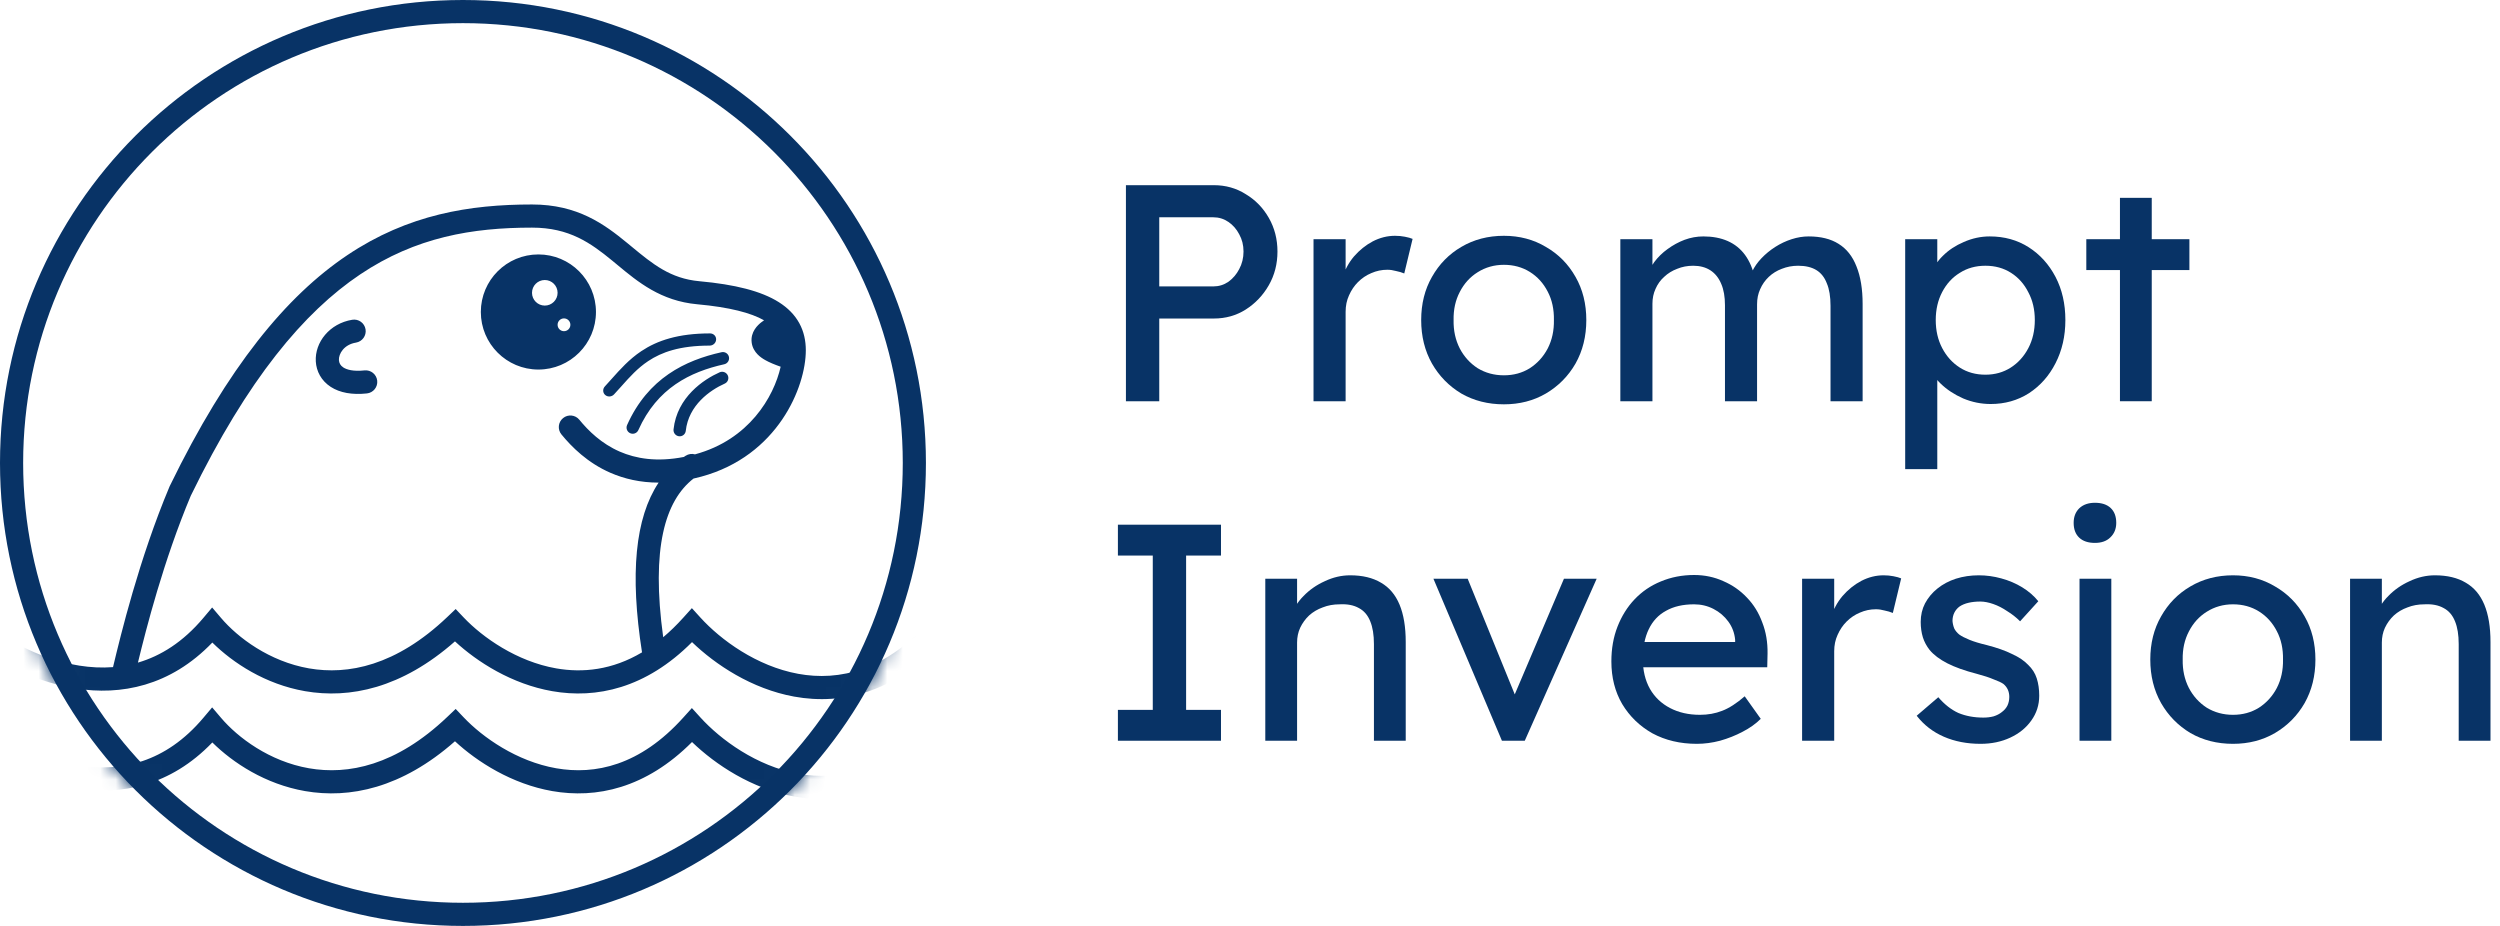 <svg viewBox="0 0 162 60" fill="none" xmlns="http://www.w3.org/2000/svg">
<path d="M72.96 26V12H78.66C79.42 12 80.107 12.193 80.72 12.58C81.347 12.953 81.847 13.467 82.22 14.12C82.593 14.773 82.78 15.5 82.78 16.3C82.78 17.1 82.593 17.827 82.22 18.48C81.847 19.133 81.347 19.66 80.72 20.06C80.107 20.447 79.42 20.64 78.66 20.64H75.12V26H72.96ZM75.12 18.56H78.62C78.98 18.56 79.307 18.46 79.6 18.26C79.893 18.047 80.127 17.773 80.3 17.44C80.487 17.093 80.58 16.713 80.58 16.3C80.58 15.887 80.487 15.513 80.3 15.18C80.127 14.847 79.893 14.58 79.6 14.38C79.307 14.18 78.98 14.08 78.62 14.08H75.12V18.56Z" fill="#083366"/>
<path d="M85.116 26V15.5H87.196V18.8L86.996 18C87.142 17.493 87.389 17.033 87.736 16.62C88.096 16.207 88.502 15.88 88.956 15.64C89.422 15.4 89.902 15.28 90.396 15.28C90.622 15.28 90.836 15.3 91.036 15.34C91.249 15.38 91.416 15.427 91.536 15.48L90.996 17.72C90.836 17.653 90.656 17.6 90.456 17.56C90.269 17.507 90.082 17.48 89.896 17.48C89.536 17.48 89.189 17.553 88.856 17.7C88.536 17.833 88.249 18.027 87.996 18.28C87.756 18.52 87.562 18.807 87.416 19.14C87.269 19.46 87.196 19.813 87.196 20.2V26H85.116Z" fill="#083366"/>
<path d="M97.453 26.2C96.426 26.2 95.506 25.967 94.693 25.5C93.893 25.02 93.26 24.373 92.793 23.56C92.326 22.733 92.093 21.793 92.093 20.74C92.093 19.687 92.326 18.753 92.793 17.94C93.26 17.113 93.893 16.467 94.693 16C95.506 15.52 96.426 15.28 97.453 15.28C98.466 15.28 99.373 15.52 100.173 16C100.986 16.467 101.626 17.113 102.093 17.94C102.56 18.753 102.793 19.687 102.793 20.74C102.793 21.793 102.56 22.733 102.093 23.56C101.626 24.373 100.986 25.02 100.173 25.5C99.373 25.967 98.466 26.2 97.453 26.2ZM97.453 24.32C98.08 24.32 98.64 24.167 99.133 23.86C99.626 23.54 100.013 23.113 100.293 22.58C100.573 22.033 100.706 21.42 100.693 20.74C100.706 20.047 100.573 19.433 100.293 18.9C100.013 18.353 99.626 17.927 99.133 17.62C98.64 17.313 98.08 17.16 97.453 17.16C96.826 17.16 96.26 17.32 95.753 17.64C95.26 17.947 94.873 18.373 94.593 18.92C94.313 19.453 94.18 20.06 94.193 20.74C94.18 21.42 94.313 22.033 94.593 22.58C94.873 23.113 95.26 23.54 95.753 23.86C96.26 24.167 96.826 24.32 97.453 24.32Z" fill="#083366"/>
<path d="M104.998 26V15.5H107.078V17.74L106.698 17.98C106.804 17.633 106.971 17.3 107.198 16.98C107.438 16.66 107.724 16.38 108.058 16.14C108.404 15.887 108.771 15.687 109.158 15.54C109.558 15.393 109.964 15.32 110.378 15.32C110.978 15.32 111.504 15.42 111.958 15.62C112.411 15.82 112.784 16.12 113.078 16.52C113.371 16.92 113.584 17.42 113.718 18.02L113.398 17.94L113.538 17.6C113.684 17.293 113.884 17.007 114.138 16.74C114.404 16.46 114.704 16.213 115.038 16C115.371 15.787 115.724 15.62 116.098 15.5C116.471 15.38 116.838 15.32 117.198 15.32C117.984 15.32 118.631 15.48 119.138 15.8C119.658 16.12 120.044 16.607 120.298 17.26C120.564 17.913 120.698 18.727 120.698 19.7V26H118.618V19.82C118.618 19.22 118.538 18.733 118.378 18.36C118.231 17.973 118.004 17.687 117.698 17.5C117.391 17.313 116.998 17.22 116.518 17.22C116.144 17.22 115.791 17.287 115.458 17.42C115.138 17.54 114.858 17.713 114.618 17.94C114.378 18.167 114.191 18.433 114.058 18.74C113.924 19.033 113.858 19.36 113.858 19.72V26H111.778V19.78C111.778 19.233 111.698 18.773 111.538 18.4C111.378 18.013 111.144 17.72 110.838 17.52C110.531 17.32 110.158 17.22 109.718 17.22C109.344 17.22 108.998 17.287 108.678 17.42C108.358 17.54 108.078 17.713 107.838 17.94C107.598 18.153 107.411 18.413 107.278 18.72C107.144 19.013 107.078 19.333 107.078 19.68V26H104.998Z" fill="#083366"/>
<path d="M123.456 30.4V15.5H125.536V17.9L125.216 17.72C125.296 17.32 125.522 16.94 125.896 16.58C126.269 16.207 126.722 15.907 127.256 15.68C127.802 15.44 128.362 15.32 128.936 15.32C129.882 15.32 130.722 15.553 131.456 16.02C132.189 16.487 132.769 17.127 133.196 17.94C133.622 18.753 133.836 19.687 133.836 20.74C133.836 21.78 133.622 22.713 133.196 23.54C132.782 24.353 132.209 25 131.476 25.48C130.742 25.947 129.916 26.18 128.996 26.18C128.382 26.18 127.789 26.06 127.216 25.82C126.642 25.567 126.156 25.247 125.756 24.86C125.356 24.473 125.109 24.073 125.016 23.66L125.536 23.38V30.4H123.456ZM128.656 24.28C129.269 24.28 129.816 24.127 130.296 23.82C130.776 23.513 131.156 23.093 131.436 22.56C131.716 22.027 131.856 21.42 131.856 20.74C131.856 20.06 131.716 19.46 131.436 18.94C131.169 18.407 130.796 17.987 130.316 17.68C129.836 17.373 129.282 17.22 128.656 17.22C128.029 17.22 127.476 17.373 126.996 17.68C126.516 17.973 126.136 18.387 125.856 18.92C125.576 19.453 125.436 20.06 125.436 20.74C125.436 21.42 125.576 22.027 125.856 22.56C126.136 23.093 126.516 23.513 126.996 23.82C127.476 24.127 128.029 24.28 128.656 24.28Z" fill="#083366"/>
<path d="M137.373 26V12.82H139.433V26H137.373ZM135.193 17.5V15.5H141.873V17.5H135.193Z" fill="#083366"/>
<path d="M72.44 48V46H74.7V36H72.44V34H79.12V36H76.86V46H79.12V48H72.44Z" fill="#083366"/>
<path d="M81.991 48V37.5H84.051V39.66L83.691 39.9C83.824 39.433 84.084 39.007 84.471 38.62C84.857 38.22 85.317 37.9 85.851 37.66C86.384 37.407 86.931 37.28 87.491 37.28C88.291 37.28 88.957 37.44 89.491 37.76C90.024 38.067 90.424 38.54 90.691 39.18C90.957 39.82 91.091 40.627 91.091 41.6V48H89.031V41.74C89.031 41.14 88.951 40.647 88.791 40.26C88.631 39.86 88.384 39.573 88.051 39.4C87.717 39.213 87.304 39.133 86.811 39.16C86.411 39.16 86.044 39.227 85.711 39.36C85.377 39.48 85.084 39.653 84.831 39.88C84.591 40.107 84.397 40.373 84.251 40.68C84.117 40.973 84.051 41.293 84.051 41.64V48H83.031C82.857 48 82.684 48 82.511 48C82.337 48 82.164 48 81.991 48Z" fill="#083366"/>
<path d="M97.325 48L92.885 37.5H95.105L98.305 45.36L97.925 45.54L101.345 37.5H103.465L98.805 48H97.325Z" fill="#083366"/>
<path d="M109.957 48.2C108.877 48.2 107.917 47.973 107.077 47.52C106.25 47.053 105.597 46.42 105.117 45.62C104.65 44.82 104.417 43.9 104.417 42.86C104.417 42.033 104.55 41.28 104.817 40.6C105.084 39.92 105.45 39.333 105.917 38.84C106.397 38.333 106.964 37.947 107.617 37.68C108.284 37.4 109.004 37.26 109.777 37.26C110.457 37.26 111.09 37.393 111.677 37.66C112.264 37.913 112.77 38.267 113.197 38.72C113.637 39.173 113.97 39.713 114.197 40.34C114.437 40.953 114.55 41.627 114.537 42.36L114.517 43.24H105.937L105.477 41.6H112.737L112.437 41.94V41.46C112.397 41.02 112.25 40.627 111.997 40.28C111.744 39.933 111.424 39.66 111.037 39.46C110.65 39.26 110.23 39.16 109.777 39.16C109.057 39.16 108.45 39.3 107.957 39.58C107.464 39.847 107.09 40.247 106.837 40.78C106.584 41.3 106.457 41.947 106.457 42.72C106.457 43.453 106.61 44.093 106.917 44.64C107.224 45.173 107.657 45.587 108.217 45.88C108.777 46.173 109.424 46.32 110.157 46.32C110.677 46.32 111.157 46.233 111.597 46.06C112.05 45.887 112.537 45.573 113.057 45.12L114.097 46.58C113.777 46.9 113.384 47.18 112.917 47.42C112.464 47.66 111.977 47.853 111.457 48C110.95 48.133 110.45 48.2 109.957 48.2Z" fill="#083366"/>
<path d="M116.776 48V37.5H118.856V40.8L118.656 40C118.803 39.493 119.049 39.033 119.396 38.62C119.756 38.207 120.163 37.88 120.616 37.64C121.083 37.4 121.563 37.28 122.056 37.28C122.283 37.28 122.496 37.3 122.696 37.34C122.909 37.38 123.076 37.427 123.196 37.48L122.656 39.72C122.496 39.653 122.316 39.6 122.116 39.56C121.929 39.507 121.743 39.48 121.556 39.48C121.196 39.48 120.849 39.553 120.516 39.7C120.196 39.833 119.909 40.027 119.656 40.28C119.416 40.52 119.223 40.807 119.076 41.14C118.929 41.46 118.856 41.813 118.856 42.2V48H116.776Z" fill="#083366"/>
<path d="M128.342 48.2C127.462 48.2 126.669 48.047 125.962 47.74C125.256 47.433 124.669 46.98 124.202 46.38L125.602 45.18C126.002 45.647 126.436 45.987 126.902 46.2C127.382 46.4 127.922 46.5 128.522 46.5C128.762 46.5 128.982 46.473 129.182 46.42C129.396 46.353 129.576 46.26 129.722 46.14C129.882 46.02 130.002 45.88 130.082 45.72C130.162 45.547 130.202 45.36 130.202 45.16C130.202 44.813 130.076 44.533 129.822 44.32C129.689 44.227 129.476 44.127 129.182 44.02C128.902 43.9 128.536 43.78 128.082 43.66C127.309 43.46 126.676 43.233 126.182 42.98C125.689 42.727 125.309 42.44 125.042 42.12C124.842 41.867 124.696 41.593 124.602 41.3C124.509 40.993 124.462 40.66 124.462 40.3C124.462 39.86 124.556 39.46 124.742 39.1C124.942 38.727 125.209 38.407 125.542 38.14C125.889 37.86 126.289 37.647 126.742 37.5C127.209 37.353 127.702 37.28 128.222 37.28C128.716 37.28 129.202 37.347 129.682 37.48C130.176 37.613 130.629 37.807 131.042 38.06C131.456 38.313 131.802 38.613 132.082 38.96L130.902 40.26C130.649 40.007 130.369 39.787 130.062 39.6C129.769 39.4 129.469 39.247 129.162 39.14C128.856 39.033 128.576 38.98 128.322 38.98C128.042 38.98 127.789 39.007 127.562 39.06C127.336 39.113 127.142 39.193 126.982 39.3C126.836 39.407 126.722 39.54 126.642 39.7C126.562 39.86 126.522 40.04 126.522 40.24C126.536 40.413 126.576 40.58 126.642 40.74C126.722 40.887 126.829 41.013 126.962 41.12C127.109 41.227 127.329 41.34 127.622 41.46C127.916 41.58 128.289 41.693 128.742 41.8C129.409 41.973 129.956 42.167 130.382 42.38C130.822 42.58 131.169 42.813 131.422 43.08C131.689 43.333 131.876 43.627 131.982 43.96C132.089 44.293 132.142 44.667 132.142 45.08C132.142 45.68 131.969 46.22 131.622 46.7C131.289 47.167 130.836 47.533 130.262 47.8C129.689 48.067 129.049 48.2 128.342 48.2Z" fill="#083366"/>
<path d="M134.753 48V37.5H136.813V48H134.753ZM135.753 35.18C135.313 35.18 134.973 35.067 134.733 34.84C134.493 34.613 134.373 34.293 134.373 33.88C134.373 33.493 134.493 33.18 134.733 32.94C134.986 32.7 135.326 32.58 135.753 32.58C136.193 32.58 136.533 32.693 136.773 32.92C137.013 33.147 137.133 33.467 137.133 33.88C137.133 34.267 137.006 34.58 136.753 34.82C136.513 35.06 136.179 35.18 135.753 35.18Z" fill="#083366"/>
<path d="M144.699 48.2C143.672 48.2 142.752 47.967 141.939 47.5C141.139 47.02 140.506 46.373 140.039 45.56C139.572 44.733 139.339 43.793 139.339 42.74C139.339 41.687 139.572 40.753 140.039 39.94C140.506 39.113 141.139 38.467 141.939 38C142.752 37.52 143.672 37.28 144.699 37.28C145.712 37.28 146.619 37.52 147.419 38C148.232 38.467 148.872 39.113 149.339 39.94C149.806 40.753 150.039 41.687 150.039 42.74C150.039 43.793 149.806 44.733 149.339 45.56C148.872 46.373 148.232 47.02 147.419 47.5C146.619 47.967 145.712 48.2 144.699 48.2ZM144.699 46.32C145.326 46.32 145.886 46.167 146.379 45.86C146.872 45.54 147.259 45.113 147.539 44.58C147.819 44.033 147.952 43.42 147.939 42.74C147.952 42.047 147.819 41.433 147.539 40.9C147.259 40.353 146.872 39.927 146.379 39.62C145.886 39.313 145.326 39.16 144.699 39.16C144.072 39.16 143.506 39.32 142.999 39.64C142.506 39.947 142.119 40.373 141.839 40.92C141.559 41.453 141.426 42.06 141.439 42.74C141.426 43.42 141.559 44.033 141.839 44.58C142.119 45.113 142.506 45.54 142.999 45.86C143.506 46.167 144.072 46.32 144.699 46.32Z" fill="#083366"/>
<path d="M152.284 48V37.5H154.344V39.66L153.984 39.9C154.117 39.433 154.377 39.007 154.764 38.62C155.15 38.22 155.61 37.9 156.144 37.66C156.677 37.407 157.224 37.28 157.784 37.28C158.584 37.28 159.25 37.44 159.784 37.76C160.317 38.067 160.717 38.54 160.984 39.18C161.25 39.82 161.384 40.627 161.384 41.6V48H159.324V41.74C159.324 41.14 159.244 40.647 159.084 40.26C158.924 39.86 158.677 39.573 158.344 39.4C158.01 39.213 157.597 39.133 157.104 39.16C156.704 39.16 156.337 39.227 156.004 39.36C155.67 39.48 155.377 39.653 155.124 39.88C154.884 40.107 154.69 40.373 154.544 40.68C154.41 40.973 154.344 41.293 154.344 41.64V48H153.324C153.15 48 152.977 48 152.804 48C152.63 48 152.457 48 152.284 48Z" fill="#083366"/>
<mask id="mask0_671_274" style="mask-type:alpha" maskUnits="userSpaceOnUse" x="0" y="0" width="60" height="60">
<circle cx="30" cy="30" r="29.25" fill="#D9D9D9" stroke="#083366" stroke-width="1.5"/>
</mask>
<g mask="url(#mask0_671_274)">
<path fill-rule="evenodd" clip-rule="evenodd" d="M22.502 16.537C26.451 13.887 30.45 13.25 34.474 13.25C37.434 13.25 39.16 14.528 40.649 15.75C40.745 15.829 40.84 15.907 40.934 15.985L40.934 15.985C42.294 17.108 43.438 18.052 45.318 18.223C47.631 18.433 49.331 18.861 50.469 19.581C51.05 19.948 51.497 20.399 51.795 20.943C52.092 21.486 52.217 22.081 52.217 22.7C52.217 25.081 50.397 29.538 45.447 30.885C45.275 30.931 45.106 30.974 44.939 31.011C43.099 32.447 42.182 35.509 42.975 41.292C43.411 40.926 43.846 40.505 44.278 40.025L44.833 39.408L45.391 40.022C46.697 41.459 49.025 43.17 51.726 43.664C54.362 44.146 57.449 43.491 60.432 40.036C60.703 39.723 61.177 39.688 61.49 39.959C61.804 40.23 61.838 40.703 61.568 41.017C58.251 44.857 54.637 45.721 51.456 45.139C48.709 44.637 46.359 43.071 44.843 41.609C41.842 44.62 38.627 45.286 35.785 44.788C33.168 44.33 30.927 42.898 29.482 41.561C26.029 44.607 22.647 45.291 19.766 44.788C17.194 44.34 15.097 42.96 13.759 41.637C11.029 44.477 7.821 45.076 4.908 44.614C1.84 44.127 -0.896 42.471 -2.49 41.094C-2.804 40.823 -2.838 40.35 -2.568 40.036C-2.297 39.723 -1.823 39.688 -1.51 39.959C-0.064 41.207 2.422 42.701 5.143 43.133C5.858 43.246 6.589 43.287 7.324 43.23L7.348 43.129C7.808 41.217 9.006 36.239 10.986 31.528L10.994 31.509L11.003 31.491C14.766 23.758 18.57 19.176 22.502 16.537ZM41.603 42.273C40.811 37.201 41.153 33.566 42.678 31.274C41.483 31.272 40.45 31.026 39.562 30.64C38.065 29.988 37.042 28.958 36.38 28.149C36.118 27.828 36.165 27.356 36.486 27.094C36.806 26.831 37.279 26.878 37.541 27.199C38.123 27.91 38.965 28.744 40.161 29.265C41.202 29.718 42.555 29.955 44.315 29.61C44.352 29.585 44.389 29.561 44.426 29.536C44.614 29.414 44.836 29.386 45.036 29.442L45.053 29.437C48.526 28.493 50.144 25.727 50.587 23.763C50.195 23.626 49.857 23.486 49.59 23.335C49.423 23.241 49.241 23.12 49.086 22.958C48.927 22.793 48.753 22.541 48.709 22.201C48.617 21.495 49.125 21.05 49.324 20.892C49.383 20.845 49.445 20.8 49.511 20.755C48.664 20.276 47.293 19.909 45.182 19.717C42.824 19.503 41.342 18.273 40.017 17.174C39.909 17.084 39.803 16.996 39.697 16.909C38.284 15.75 36.901 14.75 34.474 14.75C30.623 14.75 26.954 15.356 23.338 17.783C19.709 20.218 16.056 24.54 12.361 32.128C10.598 36.329 9.47 40.749 8.938 42.937C10.409 42.508 11.856 41.611 13.176 40.043L13.747 39.365L14.322 40.041C15.409 41.32 17.459 42.863 20.023 43.311C22.541 43.749 25.657 43.151 28.983 39.983L29.527 39.465L30.044 40.01C31.278 41.309 33.483 42.862 36.043 43.311C37.757 43.611 39.666 43.425 41.603 42.273ZM38.618 20.217C38.618 22.277 36.948 23.947 34.888 23.947C32.828 23.947 31.158 22.277 31.158 20.217C31.158 18.157 32.828 16.487 34.888 16.487C36.948 16.487 38.618 18.157 38.618 20.217ZM36.132 18.974C36.132 19.431 35.761 19.802 35.303 19.802C34.845 19.802 34.474 19.431 34.474 18.974C34.474 18.516 34.845 18.145 35.303 18.145C35.761 18.145 36.132 18.516 36.132 18.974ZM36.546 21.461C36.775 21.461 36.961 21.275 36.961 21.046C36.961 20.817 36.775 20.632 36.546 20.632C36.317 20.632 36.132 20.817 36.132 21.046C36.132 21.275 36.317 21.461 36.546 21.461ZM13.747 45.839L14.322 46.514C15.409 47.793 17.459 49.337 20.023 49.784C22.541 50.223 25.657 49.625 28.983 46.457L29.527 45.939L30.044 46.483C31.278 47.783 33.483 49.336 36.043 49.784C38.545 50.223 41.465 49.624 44.278 46.498L44.833 45.882L45.391 46.495C46.697 47.932 49.025 49.644 51.726 50.138C54.362 50.62 57.449 49.965 60.432 46.51C60.703 46.196 61.177 46.162 61.49 46.432C61.804 46.703 61.838 47.177 61.568 47.49C58.251 51.33 54.637 52.195 51.456 51.613C48.709 51.111 46.359 49.545 44.843 48.083C41.842 51.093 38.627 51.76 35.785 51.262C33.168 50.803 30.927 49.372 29.482 48.034C26.029 51.081 22.647 51.764 19.766 51.262C17.194 50.813 15.097 49.434 13.759 48.111C11.029 50.951 7.821 51.55 4.908 51.088C1.84 50.601 -0.896 48.944 -2.49 47.568C-2.804 47.297 -2.838 46.823 -2.568 46.51C-2.297 46.196 -1.823 46.162 -1.51 46.432C-0.064 47.681 2.422 49.174 5.143 49.606C7.815 50.03 10.716 49.438 13.176 46.517L13.747 45.839ZM23.688 21.34C23.754 21.749 23.476 22.134 23.067 22.201C22.288 22.327 21.939 22.93 21.962 23.335C21.972 23.517 22.052 23.683 22.248 23.811C22.462 23.95 22.881 24.082 23.617 24.002C24.028 23.958 24.398 24.256 24.443 24.667C24.488 25.079 24.19 25.449 23.778 25.494C22.826 25.597 22.026 25.455 21.431 25.069C20.819 24.671 20.5 24.061 20.464 23.421C20.393 22.183 21.356 20.959 22.827 20.72C23.236 20.654 23.621 20.931 23.688 21.34ZM46.405 22C46.413 21.782 46.237 21.605 46.013 21.605C43.946 21.605 42.588 22.066 41.557 22.754C40.768 23.281 40.178 23.944 39.633 24.555L39.633 24.555C39.485 24.721 39.341 24.883 39.197 25.038C39.044 25.201 39.052 25.451 39.216 25.594C39.38 25.738 39.636 25.721 39.789 25.557C39.959 25.375 40.12 25.194 40.278 25.018L40.278 25.017C40.812 24.419 41.31 23.861 42.001 23.4C42.869 22.821 44.054 22.395 45.987 22.395C46.211 22.395 46.398 22.218 46.405 22ZM46.758 22.823C46.973 22.775 47.187 22.911 47.235 23.126C47.283 23.342 47.148 23.556 46.932 23.604C44.722 24.097 42.584 25.144 41.365 27.87C41.275 28.072 41.038 28.163 40.837 28.072C40.635 27.982 40.545 27.746 40.635 27.544C41.993 24.505 44.404 23.348 46.758 22.823ZM46.634 24.124C46.835 24.035 47.071 24.127 47.162 24.329C47.253 24.532 47.163 24.769 46.962 24.858C46.01 25.282 44.618 26.255 44.438 27.919C44.414 28.139 44.217 28.296 43.998 28.27C43.779 28.244 43.621 28.045 43.645 27.825C43.872 25.727 45.603 24.584 46.634 24.124Z" fill="#083366"/>
</g>
<path d="M59.25 30C59.25 46.154 46.154 59.25 30 59.25C13.846 59.25 0.75 46.154 0.75 30C0.75 13.846 13.846 0.75 30 0.75C46.154 0.75 59.25 13.846 59.25 30Z" stroke="#083366" stroke-width="1.5"/>
</svg>
